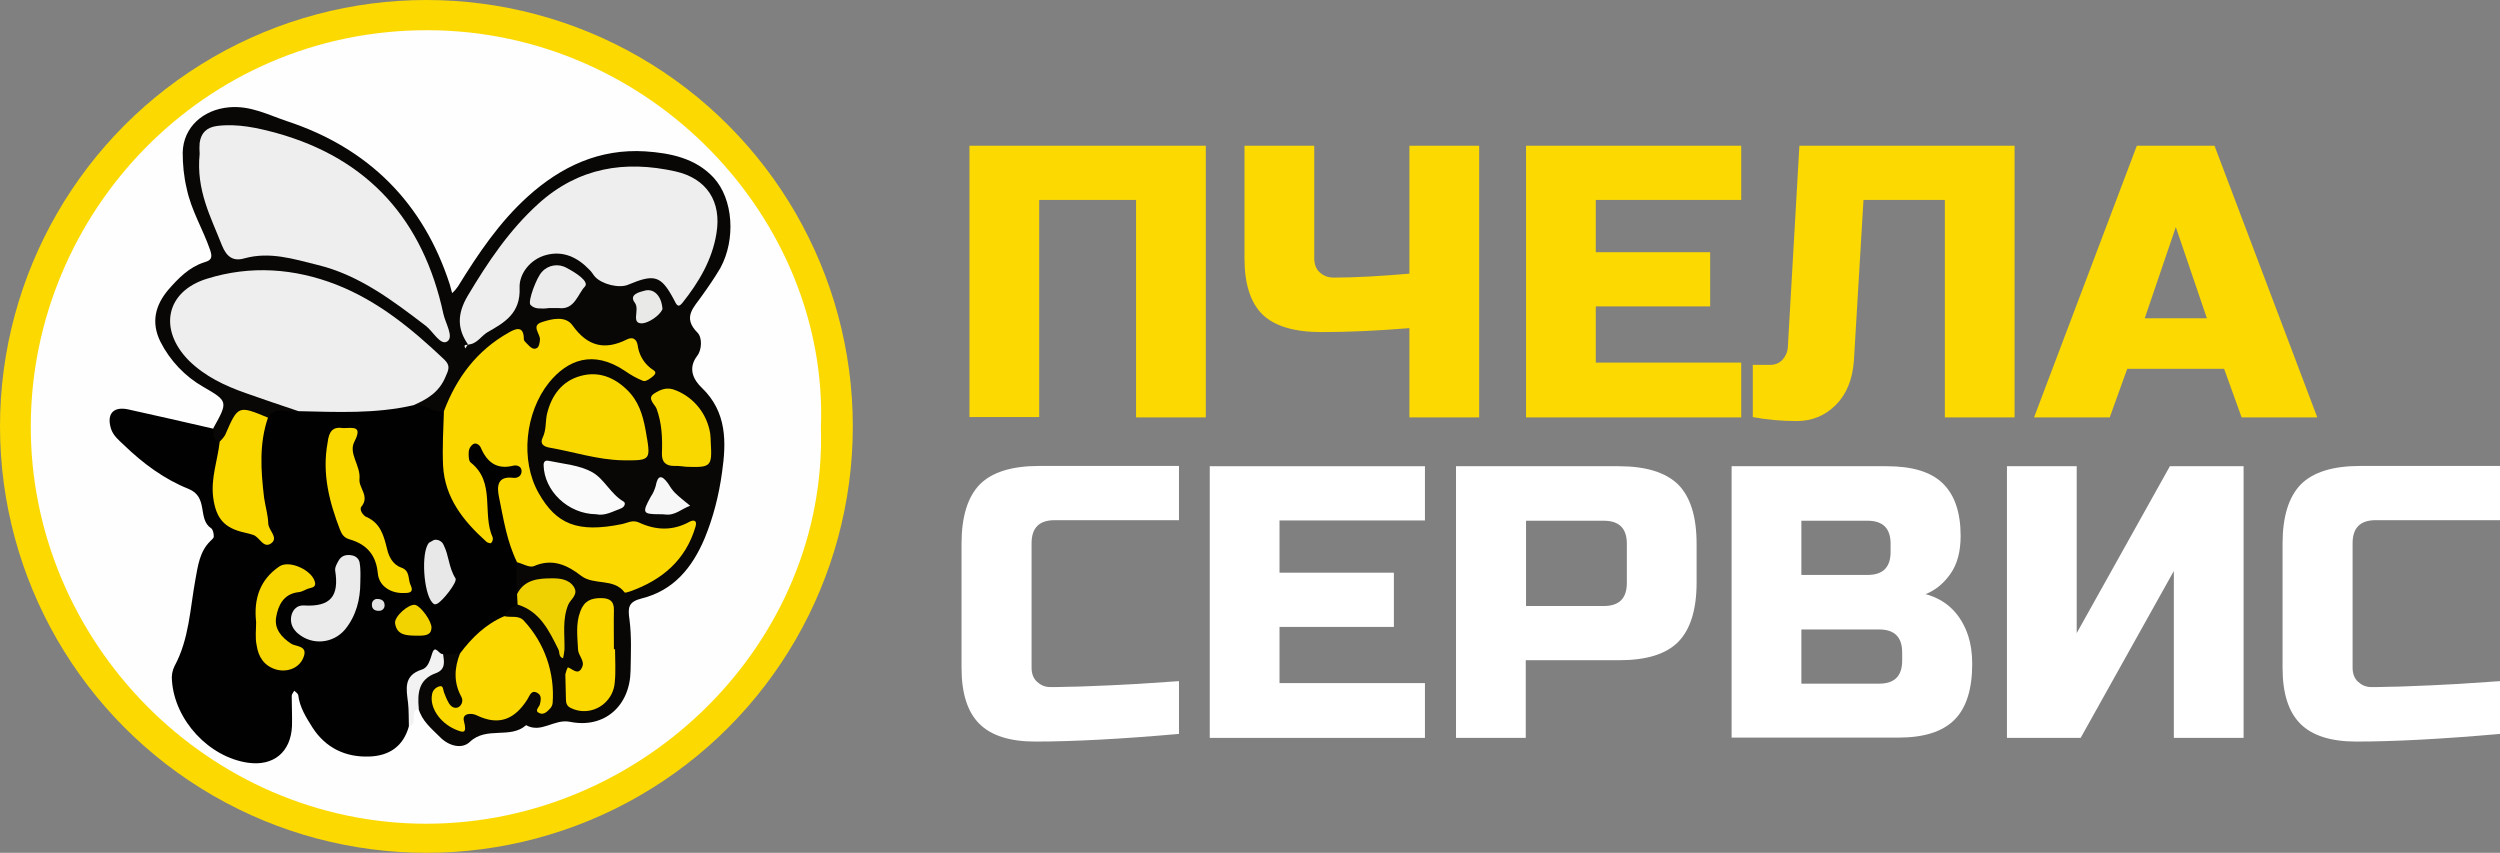 <?xml version="1.0" encoding="utf-8"?>
<!-- Generator: Adobe Illustrator 23.0.2, SVG Export Plug-In . SVG Version: 6.00 Build 0)  -->
<svg version="1.1" id="Слой_1" xmlns="http://www.w3.org/2000/svg" xmlns:xlink="http://www.w3.org/1999/xlink" x="0px" y="0px"
	 viewBox="0 0 885.3 302" style="enable-background:new 0 0 885.3 302;" xml:space="preserve">
<rect x="0" y="0" width="885.3" height="302" fill="#808080" stroke="none"/>
<style type="text/css">
	.st0{fill:#FBD901;}
	.st1{fill:#FEFEFE;}
	.st2{fill:#010101;}
	.st3{fill:#080705;}
	.st4{fill:#F2F2F2;}
	.st5{fill:#EEEEEE;}
	.st6{fill:#FBD900;}
	.st7{fill:#FAD800;}
	.st8{fill:#FAD900;}
	.st9{fill:#F8D700;}
	.st10{fill:#EBEBEB;}
	.st11{fill:#EFD001;}
	.st12{fill:#E8E8E8;}
	.st13{fill:#F2D300;}
	.st14{fill:#E3E3E3;}
	.st15{fill:#F9D800;}
	.st16{fill:#FAFAFA;}
	.st17{fill:#ECECEC;}
	.st18{fill:#F7F7F7;}
	.st19{fill:#E9E9E8;}
	.st20{enable-background:new    ;}
	.st21{fill:#FFFFFF;}
</style>
<title>logo</title>
<g>
	<g>
		<circle class="st0" cx="151" cy="151" r="151"/>
	</g>
	<g>
		<path class="st1" d="M290.7,151.4c2.3,76-62.6,140.1-139.5,140.3C73.6,291.8,10.5,227,10.9,150.4c0.4-75,61-139.8,140.5-139.7
			C230.6,10.8,293.5,77.8,290.7,151.4z"/>
	</g>
	<g>
		<path class="st2" d="M144.8,257.2c-2,7.2-7.1,10.5-14.1,10.7c-8.4,0.3-15.4-3.1-20-10.2c-2.2-3.5-4.6-7.2-5.1-11.6
			c-0.1-0.5-0.9-1-1.4-1.5c-0.3,0.6-0.9,1.2-0.9,1.8c0,3.6,0.2,7.1,0.1,10.7c-0.4,9.2-6.5,14.3-15.6,13c-13.8-2-25.9-15-26.9-29
			c-0.2-1.8,0.1-3.6,0.9-5.2c5.2-9.6,5.5-20.4,7.4-30.7c0.9-4.9,1.5-9.9,5.3-13.6c0.5-0.5,1.3-1.1,1.2-1.7c0-1-0.3-2.4-0.9-2.8
			c-5-3.3-0.8-11.1-8.1-14c-8.5-3.4-16.1-9-22.8-15.5c-1.8-1.7-3.8-3.3-4.6-5.8c-1.6-5.2,0.8-8,6.2-6.8c10,2.2,20,4.5,30,6.8
			c1.9,1.1,3.3,2.9,3.8,5.1c1.1,4.3-0.6,8.4-0.7,12.7c-0.1,4.7,0.1,9.3,3.2,13.1c2.1,2.6,5.3,4.6,8.4,3.5c3.7-1.4,1.1-4.9,0.9-7.5
			c-0.8-11.2-3.9-22.6,3-33.1c3.5-3,7.8-2.6,12-3c13.1,0.2,26.2,0.1,39.3-1.9c4.3,0.2,8.5,1,11.9,3.9c3.7,4.6,2.7,10.1,2.7,15.4
			c0,7.7,1.8,14.8,6.4,21c0.9,1.5,2.1,2.9,3.4,4.1c1.2-1.6,0.1-3.3,0-4.9c-0.3-4.6-1.6-9.1-4-13.1c-2-3.5-3.4-7.7,0.5-10.6
			c3.3-2.5,5.9,0.6,8.3,2.6s5.6,3,8.4,4.4c2.6,1.3,4.3,4.1,2,5.9c-7.7,5.9-3.7,12.7-2.3,19.4c0.7,3.5,1.8,6.9,2.5,10.4
			c0.5,3.2,0.6,6.5,0.4,9.8c-0.1,1.6-0.4,3.2-1,4.8c-1.2,2.4-2.8,4.5-4.8,6.2c-5.9,3.7-10.4,9.1-16.2,13c-1.8,0.7-3.8,1.1-5.7,1.2
			C147,238.1,146,247.7,144.8,257.2z"/>
	</g>
	<g>
		<path class="st3" d="M105.7,145.6c-3.5,1-7.9-2.2-10.7,2.2c-0.3,0.1-0.8,0.4-1,0.3c-6.9-3.6-9.8,0.2-12,6c-0.5,1.7-2.2,2.8-4,2.3
			c-0.1,0-0.1,0-0.2-0.1c-2.8-0.5-2-2.8-2.3-4.6c5.3-9.5,5.3-9.6-3.5-14.7c-6.5-3.7-11.8-9.3-15.2-16c-3.4-6.9-1.8-13,2.9-18.5
			c3.5-4,7.3-7.9,12.6-9.6c2.4-0.7,3.1-1.5,2.1-4.4c-2.5-7.3-6.7-14-8.3-21.8c-1-4.2-1.4-8.4-1.4-12.7c0.2-9,7.3-15.2,16.4-16
			c7.6-0.7,13.9,2.7,20.5,4.9c28.8,9.5,48.3,28.8,57.7,57.9c0.3,1,0.5,2,0.8,3c0.8-0.7,1.5-1.5,2.1-2.4
			c7.1-11.5,14.6-22.7,24.8-31.9c11.8-10.6,25.3-16.9,41.5-15.9c8.9,0.6,17.8,2.4,24.2,9.3c7,7.6,7.9,21.9,2.4,32
			c-2,3.4-4.2,6.6-6.5,9.8c-2.8,4.1-7.1,7.6-1.6,13.1c1.7,1.7,1.6,6-0.1,8.2c-3.5,4.6-1.2,8.6,1.6,11.3c9,8.6,8.7,19.4,7.2,29.9
			c-1.1,8.1-3.1,16-6.2,23.5c-4.4,10.4-11,18.4-22.2,21.2c-4.8,1.2-5,3.2-4.4,7.4c0.8,6,0.5,12.1,0.4,18.2
			c-0.2,12.5-9.3,20.6-21.5,18.1c-5.6-1.1-10.1,4.2-15.5,1.2c-5.6,5-14,0.3-19.9,5.9c-2.8,2.7-7.5,1.5-10.6-1.7
			c-3-3-6.4-5.7-7.6-10.1c-3.2-5.4-2.4-9.8,3.3-12.9c2.5-1.4,3.5-4.2,5.2-6.3l6.1-0.1c3,4.8,1,10.3,2.2,15.4
			c0.4,1.7-0.6,3.4-2.1,4.6c-1.9,1.5-5.6-0.4-5.4,0c2.1,4.6,5,0.5,7.7,0.5c7.9-0.1,14.7-0.6,21.1-6.9c5.5-5.4,6.5-4.6,3.4-12.9
			c-2.2-6-7.3-9.4-11.2-13.8c0.8-2.1,2.6-3.6,4.8-4.1c7.8-2.1,10,4.6,13.7,8.8c0.6,0.9,0.9,1.9,0.9,3c0.2-0.9,0.1-1.8-0.2-2.7
			c-0.2-2.5-0.1-4.9,0.4-7.4c1.1-8.8-0.5-10-9.1-7.1c-2,0.7-3.7,2.1-6,1.6c0-3.8-0.1-7.6-0.1-11.4c8.2-3.8,15.7-2,23.5,1.7
			c18.8,9.1,27.1,2.5,33.7-8.4c0.7-1.2,3.6-4-1.4-3.3c-8.2,1.1-16.2-1-24.5-0.3c-14.9,1.3-25.7-6.6-28.1-19.1
			c-4.1-21.7,2.4-38.4,16.9-43.9c6.7-2.5,12.6-0.8,18.4,2.4c1.1,0.6,2.6,2.3,3.6,0.9c0.6-0.8-1-3-2.3-3.2
			c-8.7-1.6-17.5-2.7-24.7-8.5c-0.5-0.4-1.9-0.2-2,0.2c-3.1,13.6-14.8,0.3-21.1,6.9s-10.9,14-16,21.2c-0.4,0.5-1.3,0.3-2,0
			c-3.8,0.3-6.8-3.3-10.8-2.2c9-14.7,9-14.7-5.8-26.5c-15.6-12.5-33.2-19.5-53.6-18c-2.1,0-4.3,0.2-6.4,0.6
			c-7,1.8-14.6,3.5-16.5,11.8c-2,8.7,3.9,14,10.3,18.4c7.1,4.9,15.5,7.3,23.6,10.1C101,141,105.7,140.3,105.7,145.6z"/>
	</g>
	<g>
		<path class="st4" d="M156.9,231.6c0.4,2.7,1,5.5-2.6,6.8c-6.1,2.2-6.5,7.1-6,12.5c-3.5,0.8-0.1,5.4-3.5,6.3
			c-0.1-2.8,0-5.6-0.3-8.3c-0.6-4.9-1.7-9.7,4.9-11.8c2.3-0.7,2.9-3.5,3.7-5.9C154.2,228.1,155.5,232,156.9,231.6z"/>
	</g>
	<g>
		<path class="st5" d="M105.7,145.6c-6.3-2.1-12.5-4.2-18.7-6.4c-7.4-2.6-14.4-5.9-20.1-11.5c-10.9-11-8.2-24.5,6.4-29
			c15.4-4.8,30.9-3.7,45.8,2.1c14.8,5.8,26.8,15.7,38.2,26.5c2.3,2.2,1.6,3.6,0.4,6.3c-2.3,5.4-6.5,7.8-11.3,9.9
			C132.9,146.6,119.3,145.9,105.7,145.6z"/>
	</g>
	<g>
		<path class="st6" d="M157.2,145.6c4.5-11.9,11.7-21.5,22.9-27.8c2.4-1.4,5.4-2.7,5.4,2.3c0,0.6,0.7,1.2,1.2,1.7
			c1,1,2.1,2.3,3.5,1.4c0.7-0.4,0.9-1.8,1-2.8c0.3-2.1-3.3-5,0.6-6.3c3.6-1.2,8.5-2.4,11,1.2c5.3,7.4,11.4,8.8,19.2,4.9
			c2-1,3.4-0.2,3.8,2c0.4,3.2,2,6.1,4.5,8.1c1.1,0.9,2.7,1.3,1.1,2.8c-1,0.9-2.7,2.1-3.6,1.8c-2.3-0.9-4.4-2.1-6.4-3.5
			c-11.4-7.7-20.5-3.9-27,4.1c-8.4,10.5-10.3,27.5-3.6,39.2c6.2,10.9,13.7,14.1,29.4,10.9c2-0.4,3.7-1.6,6-0.6
			c6,2.8,12,3.1,18.1-0.3c1.2-0.6,2.7-0.6,2,1.8c-3.5,11.9-11.9,18.9-23.1,22.9c-0.6,0.2-1.8,0.6-2,0.4c-3.9-5.2-10.8-2.4-15.4-5.9
			c-4.9-3.8-10.2-6.3-16.8-3.4c-1.5,0.6-3.9-0.9-5.9-1.4c-3.6-7.3-4.8-15.3-6.4-23.1c-0.7-3.5-0.8-7.5,5-6.8c1.4,0.2,2.9-0.5,3-2.2
			c0.1-1.9-1.7-2.4-2.9-2.1c-6,1.5-9.4-1.3-11.6-6.5c-0.4-0.8-1.6-1.8-2.7-1.1c-0.8,0.6-1.4,1.5-1.5,2.5c-0.1,1.4-0.1,3.4,0.7,4
			c8.9,7,3.9,18.1,7.8,26.6c0.1,0.7-0.1,1.4-0.6,1.9c-0.2,0.2-1.3-0.1-1.7-0.5c-8.1-7.3-14.7-15.5-15.3-26.9
			C156.6,158.4,157,152,157.2,145.6z"/>
	</g>
	<g>
		<path class="st7" d="M178.6,218.2c2.3,0.6,5.1-0.5,7,1.7c7.3,7.9,10.9,18.4,10.1,29.1c-0.1,0.7-0.4,1.4-0.9,1.9
			c-0.9,1-2.2,2.3-3.6,1.7c-2.2-0.8-0.3-2.1,0-3.2c0.3-1.4,0.7-3-0.7-3.9c-2.3-1.5-2.9,0.8-3.7,2.1c-4.4,7-10,9.6-18,5.7
			c-1.8-0.9-5.3-0.8-4.5,2.1c1.2,4.6-0.3,4.1-3.3,2.8c-5.3-2.4-8.9-7.7-8-12.3c0.2-1.5,1.4-2.6,2.8-2.9c1.2-0.2,1.1,1.2,1.4,2.1
			c0.5,1.3,1,2.6,1.7,3.8c0.8,1.4,2.1,2.2,3.5,1.5c1.3-0.8,1.7-2.5,0.9-3.8c-2.7-5-2.4-10.1-0.4-15.2
			C167.1,225.8,172,221,178.6,218.2z"/>
	</g>
	<g>
		<path class="st8" d="M77.8,156.4c0.7-0.7,1.4-1.5,1.9-2.3c4.6-10.6,4.6-10.6,15.2-6.2c-3.2,9.3-2.5,18.8-1.4,28.2
			c0.4,3,1.4,6.1,1.5,9.3c0.1,2.4,3.5,4.8,1.3,6.8c-3,2.5-4.3-2.1-6.7-2.8c-1-0.3-2-0.6-3-0.8c-7.2-1.6-10.1-5-11.1-12.4
			C74.6,169.3,77.1,162.9,77.8,156.4z"/>
	</g>
	<g>
		<path class="st8" d="M121.6,151.6c3.6-0.1,6.8-0.8,3.9,4.8c-2.2,4.2,2.3,8.5,1.8,13.3c-0.3,3.1,3.7,6,0.7,9.7
			c-0.9,1.1,0.6,3.1,1.6,3.6c5.2,2.2,6.3,6.7,7.5,11.5c0.6,2.7,2.1,5.5,5,6.5c3.2,1.1,2.3,4.1,3.3,6.2c1.4,2.9-1,2.8-2.6,2.8
			c-4.5,0.1-8.6-2.5-9-6.9c-0.6-6.7-4.1-10.4-10-12.1c-2-0.6-2.7-1.7-3.4-3.4c-3.8-9.9-6.4-19.9-4.4-30.8
			C116.5,152.7,117.8,151,121.6,151.6z"/>
	</g>
	<g>
		<path class="st9" d="M90.7,220.3c-0.9-8.2,1.3-15,8.2-19.7c3.6-2.5,12.1,1.5,12.7,5.9c0.1,1.3-0.8,1.5-1.9,1.8
			c-1.4,0.3-2.6,1.3-4,1.4c-5.3,0.6-7.2,4.7-7.9,8.8s1.7,7.1,5.4,9.5c1.6,1,5.9,0.6,4.3,4.7c-1.4,3.8-5.6,5.5-9.7,4.4
			c-4.3-1.3-6.3-4.5-6.9-8.5C90.3,225.9,90.7,223,90.7,220.3z"/>
	</g>
	<g>
		<path class="st10" d="M127.6,206.2c0,6.1-1.5,11.9-5.4,16.7c-4.2,5-11.6,5.7-16.6,1.5c-0.4-0.3-0.8-0.7-1.1-1.1
			c-2.9-3.2-1.3-9.1,3-8.9c9.7,0.6,12.6-3.4,11.2-12.3c-0.2-1.2,0.7-2.7,1.4-3.9c1.1-1.6,2.8-1.9,4.7-1.5c1.4,0.3,2.5,1.4,2.6,2.9
			c0.1,0.7,0.2,1.4,0.2,2.1C127.7,203.4,127.6,204.8,127.6,206.2z"/>
	</g>
	<g>
		<path class="st11" d="M183.1,210.4c2.6-5.3,7.8-5.6,12.5-5.6c2.4,0,5.8,0.2,7.6,3s-1.2,4.4-2,6.4c-2.1,5.2-1.2,10.5-1.3,15.8
			c-0.1,1.1-0.3,2.1-0.5,3.1c-1.7-0.5-1.1-2.1-1.7-3.2c-3.3-6.6-6.5-13.4-14.4-15.8L183.1,210.4z"/>
	</g>
	<g>
		<path class="st12" d="M153.7,191.2c1.4-0.3,2.9,0.5,3.4,1.8c1.9,3.7,1.8,8.1,4.2,11.8c0.8,1.3-4.6,8.1-6.5,9
			c-0.9,0.4-1.1,0.2-1.7-0.4c-3.1-3.3-4.1-17.8-1.2-21.2C152.5,191.9,153.1,191.5,153.7,191.2z"/>
	</g>
	<g>
		<path class="st13" d="M147.7,225.1c-3.9,0-7.2-0.2-7.8-4.4c-0.3-2.4,4.8-6.9,7.1-6.5c2,0.4,5.9,5.8,5.8,8.1
			S151.3,225.2,147.7,225.1z"/>
	</g>
	<g>
		<path class="st14" d="M136.2,214.4c0,1-0.8,1.9-1.9,1.9l0,0c-1.5,0.1-2.7-0.6-2.6-2.3c0-1,0.7-1.8,1.7-1.9h0.1
			C134.8,212.1,136.2,212.5,136.2,214.4z"/>
	</g>
	<g>
		<path class="st5" d="M70.7,54.5c-0.1-1.3-0.1-2.6,0-3.9c0.5-3.5,2.4-5.5,6.2-6c7.3-0.9,14.3,0.7,21,2.5c32.7,9.1,52,31,59.1,64
			c0.7,3.3,3.8,8.2,1.4,9.8s-5-3.5-7.6-5.5c-11.8-9-23.6-18-38.4-21.6c-8.5-2.1-16.9-4.8-25.9-2.3c-3.8,1.1-6.2-0.4-7.9-4.6
			C74.7,76.9,69.4,67.4,70.7,54.5z"/>
	</g>
	<g>
		<path class="st5" d="M165.9,122.2c-4.1-5.7-4-11.1-0.3-17.4c7.1-11.9,14.7-23.3,25.1-32.7c14.2-12.8,30.6-15.4,48.5-11.4
			c11.1,2.5,16.4,10.7,14.5,22c-1.5,9.3-6.2,17.2-12,24.5c-1.6,2-2.1,0.8-3.1-1.2c-4.5-8.4-6.8-9.1-16.1-5.2
			c-3.2,1.4-9.3-0.1-11.8-2.8c-0.7-0.8-1.2-1.8-2-2.5c-4.2-4.4-9.3-6.8-15.3-5.2c-5.7,1.5-9.6,6.7-9.4,11.6
			c0.4,9-5.3,12.3-11.3,15.7c-2.4,1.4-3.8,4.3-7,4.4L165.9,122.2z"/>
	</g>
	<g>
		<path class="st15" d="M220.4,163c-8.9-0.2-17.2-3-25.9-4.5c-2.1-0.4-3.4-1.4-2.3-3.6c1.3-2.7,0.9-5.6,1.5-8.3
			c1.6-6.6,5.3-11.7,12-13.5c6.3-1.7,11.8,0.5,16.4,5c4,3.9,5.5,8.7,6.5,14.1C230.5,163.1,230.8,163.1,220.4,163z"/>
	</g>
	<g>
		<path class="st7" d="M217.8,229.9c0,3.9,0.3,7.8-0.1,11.7c-0.4,6-5.6,10.6-11.6,10.2c-1.4-0.1-2.8-0.5-4-1.1
			c-1.5-0.7-1.7-1.9-1.7-3.4c0-2.8-0.2-5.7-0.2-8.5c0.2-0.9,0.5-1.8,0.9-2.5c1.8,0.7,3.8,3.1,5.1-0.2c0.9-2.1-1.4-4-1.5-6
			c-0.2-4.5-0.9-9.1,0.8-13.6c1.4-3.8,3.9-4.7,7.3-4.7c3,0,4.7,1,4.6,4.3c-0.1,4.6,0,9.2,0,13.8H217.8z"/>
	</g>
	<g>
		<path class="st15" d="M243.1,165.3c-1.4-0.1-2.8-0.4-4.3-0.3c-3.1,0-4.5-1.4-4.4-4.5c0.2-5.4,0-10.6-1.9-15.8
			c-0.6-1.5-3.5-3.6-0.9-5.3c2.2-1.4,4.6-2.6,7.9-1.1c6.4,2.6,10.9,8.4,12,15.2c0.1,1.1,0.2,2.1,0.2,3.2
			C252.2,165.2,251.8,165.6,243.1,165.3z"/>
	</g>
	<g>
		<path class="st16" d="M211.1,182.1c-10-0.1-18.4-8.3-18.6-17.4c0-1.6,1-1.7,1.9-1.5c5.2,1.1,10.8,1.5,15.3,4
			c4.3,2.4,6.5,7.7,11.1,10.4c0.9,0.5,0.4,1.9-0.8,2.4C217,181.1,214.2,182.8,211.1,182.1z"/>
	</g>
	<g>
		<path class="st17" d="M194.3,109.1c-1.3,0.2-2.5,0.2-3.8,0.1c-1-0.1-2-0.5-2.7-1.3c-0.9-1.4,2.3-9.8,4.1-11.6
			c2.2-2.5,5.9-3.1,8.8-1.4c3.1,1.6,8.1,4.8,6.4,6.6c-2.5,2.6-3.6,8.3-9.2,7.6C196.7,109.1,195.5,109.1,194.3,109.1z"/>
	</g>
	<g>
		<path class="st18" d="M233.6,182.1c-6.1,0-6.3-0.5-3.1-6.3c0.8-1.1,1.3-2.4,1.7-3.7c0.7-3.9,2.1-4,4.3-1c0.7,1.2,1.5,2.3,2.4,3.3
			c1.7,1.7,3.6,3.1,5.5,4.7c-2.9,1-5.3,3.5-8.7,3.1C235,182.1,234.3,182.1,233.6,182.1z"/>
	</g>
	<g>
		<path class="st19" d="M234.6,109.5c-1.1,2.4-4.9,4.8-7.1,5c-4.3,0.2-0.8-4.8-2.7-7.3c-2.2-2.9,1.6-3.8,3.6-4.3
			C231.5,102.1,234.3,104.7,234.6,109.5z"/>
	</g>
	<g>
		<path class="st5" d="M165.7,121.9l-0.9,1.5c-0.8-1.5,0.2-1.3,1.1-1.2L165.7,121.9z"/>
	</g>
	<g class="st20">
		<path class="st0" d="M427,147.8h-24.7v-77H368v76.9h-24.7V51.6H427V147.8z"/>
		<path class="st0" d="M499.1,116.2c-11,0.9-21.4,1.4-31.1,1.4s-16.7-2.1-21-6.3c-4.2-4.2-6.3-10.8-6.3-19.8V51.6h24.7v39.8
			c0,2.1,0.6,3.8,1.9,5s2.9,1.9,5,1.9c7.5,0,16.4-0.5,26.8-1.4V51.6h24.7v96.2h-24.7L499.1,116.2L499.1,116.2z"/>
		<path class="st0" d="M616.6,147.8h-76.2V51.6h76.2v19.2h-51.5v18.5h40.5v19.2h-40.5v19.9h51.5V147.8z"/>
		<path class="st0" d="M650.1,143.4c-3.8,3.8-8.4,5.7-13.9,5.7s-10.7-0.5-15.5-1.4v-18.5h6.2c1.7,0,3.2-0.6,4.3-1.8s1.8-2.7,1.9-4.4
			l4.1-71.4h76.2v96.2h-24.7v-77h-28.8l-3.4,57C656,134.4,653.9,139.6,650.1,143.4z"/>
		<path class="st0" d="M747.1,147.8h-26.8l36.4-96.2h27.5l36.4,96.2h-26.8l-6.2-17.2h-34.3L747.1,147.8z M759.5,112.7h22l-11-32.3
			L759.5,112.7z"/>
	</g>
	<g class="st20">
		<path class="st21" d="M417.4,259.9c-20.4,1.8-37.4,2.7-50.8,2.7c-9,0-15.6-2.1-19.8-6.3c-4.2-4.2-6.3-10.8-6.3-19.8v-44
			c0-9.6,2.2-16.6,6.5-21c4.3-4.3,11.3-6.5,21-6.5h49.5v19.2h-44c-5.5,0-8.2,2.7-8.2,8.2v44c0,2.1,0.6,3.8,1.9,5s2.8,1.9,4.7,1.9
			s4,0,6.3-0.1c2.3,0,4.7-0.1,7.1-0.2c2.5-0.1,5-0.2,7.5-0.3s5.8-0.3,9.8-0.5c4-0.3,9-0.6,14.9-1v18.7H417.4z"/>
		<path class="st21" d="M504.6,261.3h-76.2v-96.2h76.2v19.2h-51.5v18.5h40.5V222h-40.5v19.9h51.5L504.6,261.3L504.6,261.3z"/>
		<path class="st21" d="M515.6,165.1h57.7c9.6,0,16.6,2.2,21,6.5c4.3,4.4,6.5,11.3,6.5,21v13.7c0,9.6-2.2,16.6-6.5,21
			c-4.4,4.4-11.3,6.5-21,6.5h-33v27.5h-24.7V165.1z M576.1,192.6c0-5.5-2.7-8.2-8.2-8.2h-27.5v30.2h27.5c5.5,0,8.2-2.7,8.2-8.2
			V192.6z"/>
		<path class="st21" d="M613.2,165.1h55c9,0,15.6,2,19.8,6.1s6.3,10.3,6.3,18.6c0,5.5-1.2,10-3.6,13.4c-2.4,3.4-5.3,5.8-8.8,7.2
			c7.4,2,12.5,7,15.1,14.8c0.9,2.8,1.4,6.1,1.4,9.9c0,9-2.1,15.6-6.3,19.8s-10.8,6.3-19.8,6.3h-59.1L613.2,165.1L613.2,165.1z
			 M669.5,192.6c0-5.5-2.7-8.2-8.2-8.2h-23.4v19.2h23.4c5.5,0,8.2-2.7,8.2-8.2V192.6z M673.6,231.1c0-5.5-2.7-8.2-8.2-8.2h-27.5
			v19.2h27.5c5.5,0,8.2-2.7,8.2-8.2V231.1z"/>
		<path class="st21" d="M794.5,261.3h-24.7v-59.1l-33,59.1h-26.1v-96.2h24.7v59.1l33-59.1h26.1V261.3z"/>
		<path class="st21" d="M885.2,259.9c-20.4,1.8-37.4,2.7-50.8,2.7c-9,0-15.6-2.1-19.8-6.3c-4.2-4.2-6.3-10.8-6.3-19.8v-44
			c0-9.6,2.2-16.6,6.5-21c4.3-4.3,11.3-6.5,21-6.5h49.5v19.2h-44c-5.5,0-8.2,2.7-8.2,8.2v44c0,2.1,0.6,3.8,1.9,5s2.8,1.9,4.7,1.9
			s4,0,6.3-0.1c2.3,0,4.7-0.1,7.1-0.2c2.5-0.1,5-0.2,7.5-0.3s5.8-0.3,9.8-0.5c4-0.3,9-0.6,14.9-1v18.7H885.2z"/>
	</g>
</g>
</svg>
